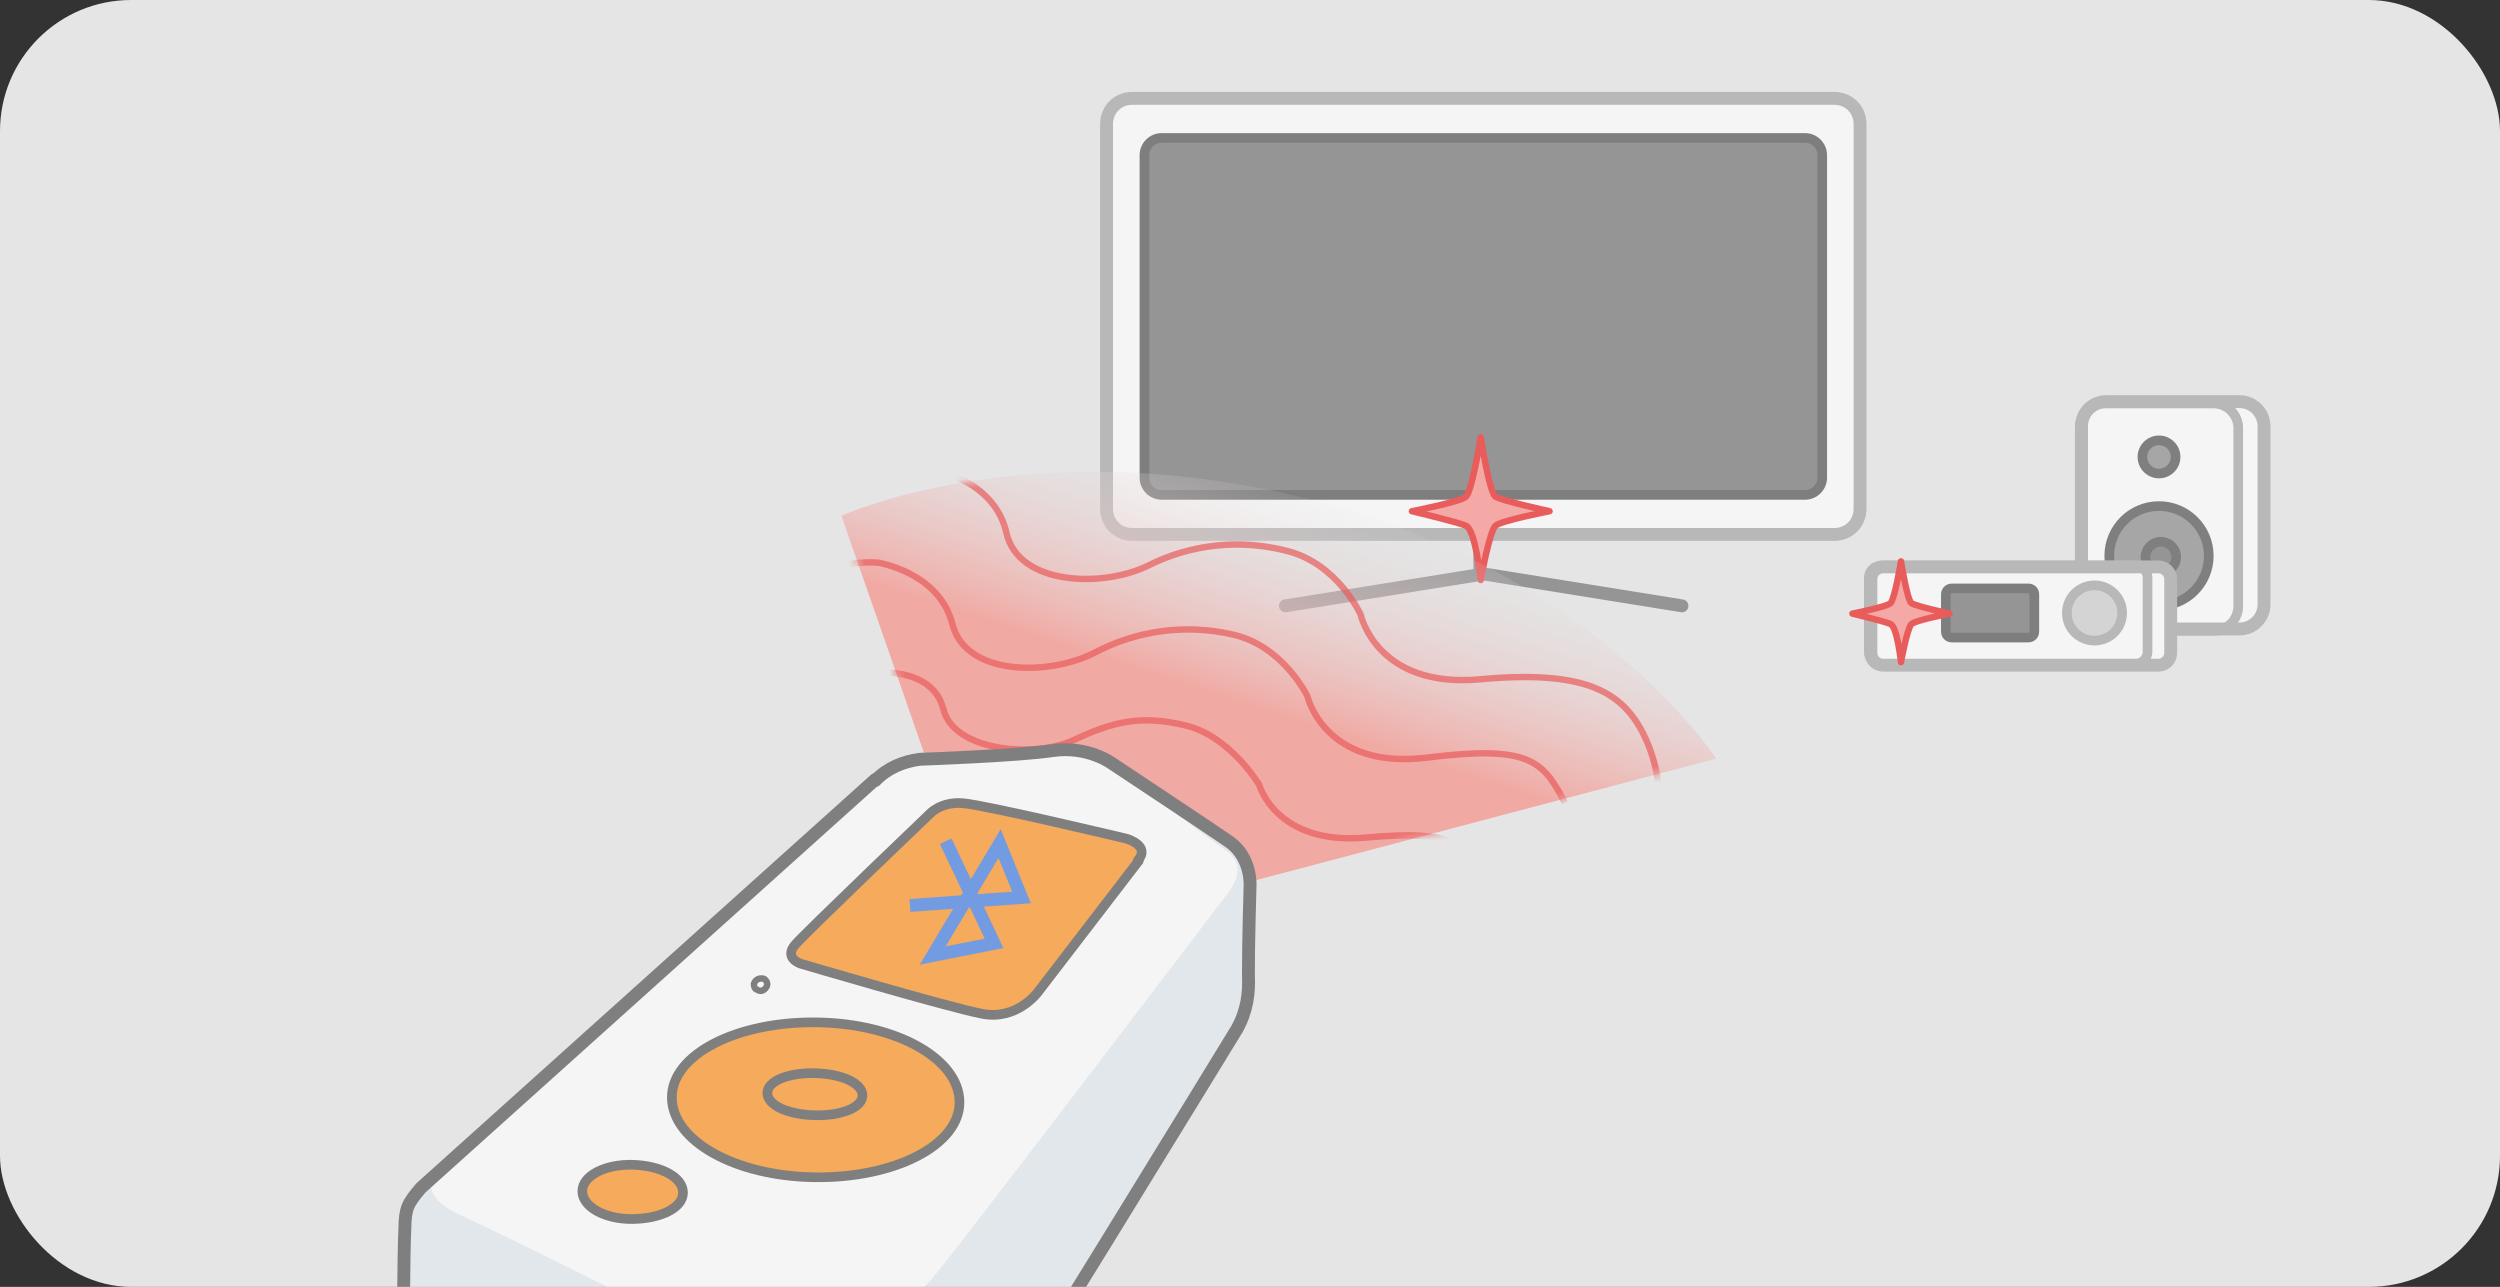 <svg width="305" height="157" viewBox="0 0 305 157" fill="none" xmlns="http://www.w3.org/2000/svg">
<rect x="0" y="0" width="305" height="157" fill="#333333" stroke="none"/>
<g clip-path="url(#clip0_2289_32710)">
<rect width="305" height="157" rx="16" fill="#E5E5E5"/>
<g opacity="0.6">
<path fill-rule="evenodd" clip-rule="evenodd" d="M256.947 49H273.212C274.861 49 276.21 50.349 276.21 51.998V73.735C276.21 75.384 274.861 76.733 273.212 76.733H256.947C255.298 76.733 253.949 75.384 253.949 73.735V51.998C253.949 50.349 255.298 49 256.947 49Z" fill="white" stroke="#999999" stroke-width="1.571" stroke-linecap="round" stroke-linejoin="round"/>
<path d="M256.725 49.223H270.066C271.715 49.223 273.065 50.572 273.065 52.221V73.957C273.065 75.606 271.715 76.956 270.066 76.956H256.725C255.076 76.956 253.727 75.606 253.727 73.957V52.221C253.727 50.572 255.076 49.223 256.725 49.223Z" stroke="#999999" stroke-width="1.178" stroke-linecap="round" stroke-linejoin="round"/>
<path d="M263.399 73.885C266.752 73.885 269.471 71.166 269.471 67.813C269.471 64.46 266.752 61.742 263.399 61.742C260.046 61.742 257.328 64.46 257.328 67.813C257.328 71.166 260.046 73.885 263.399 73.885Z" fill="#7C7C7C" stroke="#3C3B3C" stroke-width="1.178" stroke-linecap="round" stroke-linejoin="round"/>
<path d="M263.399 57.77C264.516 57.77 265.422 56.864 265.422 55.746C265.422 54.629 264.516 53.723 263.399 53.723C262.281 53.723 261.375 54.629 261.375 55.746C261.375 56.864 262.281 57.77 263.399 57.77Z" fill="#7C7C7C" stroke="#3C3B3C" stroke-width="1.178" stroke-linecap="round" stroke-linejoin="round"/>
<path d="M263.62 69.838C264.655 69.838 265.494 68.999 265.494 67.964C265.494 66.929 264.655 66.09 263.62 66.09C262.585 66.09 261.746 66.929 261.746 67.964C261.746 68.999 262.585 69.838 263.62 69.838Z" fill="#605F60" stroke="#3C3B3C" stroke-width="1.178" stroke-linecap="round" stroke-linejoin="round"/>
<path d="M156.824 73.914L180.96 70.031M205.2 73.914L181.065 70.031" stroke="#605F60" stroke-width="1.571" stroke-linecap="round" stroke-linejoin="round"/>
<path d="M180.547 70.031V54.605" stroke="#605F60" stroke-width="1.571" stroke-linecap="round" stroke-linejoin="round"/>
<path fill-rule="evenodd" clip-rule="evenodd" d="M138.148 12H223.777C225.561 12 226.925 13.364 226.925 15.148V62.055C226.925 63.839 225.561 65.203 223.777 65.203H138.148C136.364 65.203 135 63.839 135 62.055V15.148C135 13.364 136.364 12 138.148 12Z" fill="white" stroke="#999999" stroke-width="1.571"/>
<path fill-rule="evenodd" clip-rule="evenodd" d="M141.72 16.828H220.213C221.367 16.828 222.312 17.773 222.312 18.927V58.278C222.312 59.433 221.367 60.377 220.213 60.377H141.72C140.566 60.377 139.621 59.433 139.621 58.278V18.927C139.621 17.773 140.566 16.828 141.72 16.828Z" fill="#605F60" stroke="#393939" stroke-width="1.178"/>
<path fill-rule="evenodd" clip-rule="evenodd" d="M180.649 53.344C180.649 53.344 179.6 59.85 178.865 60.584C178.235 61.214 172.254 62.368 172.254 62.368C172.254 62.368 178.025 63.733 178.865 64.152C180.019 64.677 180.649 70.763 180.649 70.763C180.649 70.763 181.698 64.887 182.433 64.152C183.062 63.523 189.044 62.368 189.044 62.368C189.044 62.368 183.272 61.109 182.433 60.584C181.698 60.06 180.649 53.344 180.649 53.344Z" fill="#FF817B" stroke="#EA0000" stroke-width="0.785" stroke-linecap="round" stroke-linejoin="round"/>
<path fill-rule="evenodd" clip-rule="evenodd" d="M229.749 69.16H263.328C264.153 69.16 264.827 69.835 264.827 70.659V79.654C264.827 80.478 264.153 81.153 263.328 81.153H229.749C228.925 81.153 228.25 80.478 228.25 79.654V70.659C228.25 69.835 228.925 69.16 229.749 69.16Z" fill="white" stroke="#999999" stroke-width="1.571" stroke-linecap="round" stroke-linejoin="round"/>
<path d="M229.528 69H260.472C261.312 69 262 69.663 262 70.472V79.528C262 80.337 261.312 81 260.472 81H229.528C228.688 81 228 80.337 228 79.528V70.472C228 69.663 228.688 69 229.528 69Z" stroke="#999999" stroke-width="1.178" stroke-linecap="round" stroke-linejoin="round"/>
<path fill-rule="evenodd" clip-rule="evenodd" d="M238.144 71.785H247.438C247.888 71.785 248.188 72.085 248.188 72.535V77.032C248.188 77.482 247.888 77.781 247.438 77.781H238.144C237.694 77.781 237.395 77.482 237.395 77.032V72.535C237.395 72.085 237.694 71.785 238.144 71.785Z" fill="#605F60" stroke="#393939" stroke-width="1.178" stroke-linecap="round" stroke-linejoin="round"/>
<path d="M255.529 78.156C257.392 78.156 258.902 76.646 258.902 74.783C258.902 72.92 257.392 71.41 255.529 71.41C253.666 71.41 252.156 72.92 252.156 74.783C252.156 76.646 253.666 78.156 255.529 78.156Z" fill="#C8C8C8" stroke="#999999" stroke-width="1.178" stroke-linecap="round" stroke-linejoin="round"/>
<path fill-rule="evenodd" clip-rule="evenodd" d="M231.921 68.488C231.921 68.488 231.172 73.06 230.647 73.585C230.197 74.035 226 74.859 226 74.859C226 74.859 230.047 75.834 230.647 76.133C231.472 76.508 231.921 80.781 231.921 80.781C231.921 80.781 232.671 76.658 233.196 76.133C233.645 75.684 237.843 74.859 237.843 74.859C237.843 74.859 233.72 73.96 233.196 73.585C232.671 73.21 231.921 68.488 231.921 68.488Z" fill="#FF817B" stroke="#EA0000" stroke-width="0.785" stroke-linecap="round" stroke-linejoin="round"/>
<path fill-rule="evenodd" clip-rule="evenodd" d="M119.24 110.54L102.652 62.926C102.652 62.926 124.691 52.822 157.409 60.339C193.855 68.652 209.37 92.55 209.37 92.55L128.189 113.992L119.23 110.674L119.24 110.54Z" fill="url(#paint0_linear_2289_32710)"/>
<mask id="mask0_2289_32710" style="mask-type:luminance" maskUnits="userSpaceOnUse" x="102" y="57" width="108" height="57">
<path d="M119.232 110.544L102.644 62.93C102.644 62.93 124.683 52.826 157.401 60.343C193.847 68.656 209.362 92.553 209.362 92.553L128.181 113.995L119.223 110.678L119.232 110.544Z" fill="white"/>
</mask>
<g mask="url(#mask0_2289_32710)">
<g opacity="0.7">
<path d="M106.194 82.083C106.194 82.083 113.691 81.112 115.079 86.476C116.341 91.697 126.282 92.515 131.029 90.274C135.777 88.033 139.212 87.189 144.66 88.509C150.109 89.829 153.62 95.744 153.62 95.744C153.62 95.744 155.676 103.181 166.688 102.181C177.699 101.181 178.655 103.003 180.932 107.212" stroke="#EA0000" stroke-width="0.785"/>
<path d="M190.899 97.903C188.273 92.859 186.655 90.856 174.118 92.427C161.581 93.997 159.501 84.938 159.501 84.938C159.501 84.938 156.546 78.791 150.426 77.424C144.708 76.086 138.709 76.89 133.521 79.64C127.921 82.498 117.79 82.477 116.198 76.153C114.606 69.83 107.122 68.64 107.122 68.64C103.088 68.363 99.069 69.843 96.167 72.751" stroke="#EA0000" stroke-width="0.785"/>
<path d="M102.783 61.044C105.55 58.127 109.695 56.791 113.72 57.203C113.72 57.203 121.329 58.536 122.777 64.985C124.225 71.434 134.472 71.733 140.063 69.01C145.241 66.393 151.232 65.724 156.94 67.197C163.186 68.707 165.997 74.98 165.997 74.98C165.997 74.98 167.942 84.03 180.586 82.872C193.229 81.714 197.778 84.323 200.404 89.367C203.03 94.411 202.632 100.193 202.833 103.179" stroke="#EA0000" stroke-width="0.785"/>
</g>
</g>
<path fill-rule="evenodd" clip-rule="evenodd" d="M52.079 144.159C50.545 144.864 49.492 146.413 49.372 148.161C49.178 150.985 49.155 167.06 49.155 167.06C49.155 167.06 49.035 168.808 53.199 171.12C57.363 173.433 77.335 183.586 77.335 183.586C77.335 183.586 80.558 185.834 86.692 185.04C92.826 184.245 109.685 182.702 109.685 182.702C112.286 182.205 114.808 180.892 116.444 178.708C119.804 175.021 150.917 125.281 150.917 125.281C151.969 123.732 152.376 121.734 152.362 119.976C152.468 116.471 152.521 107.829 152.521 107.829C152.521 107.829 152.687 105.408 148.569 102.423C144.451 99.439 139.447 95.582 136.359 93.343C133.27 91.105 133.493 91.796 132.032 91.425L129.478 91.249L111.024 92.413C109.374 92.84 107.955 93.824 106.922 95.104C104.738 97.385 52.214 144.168 52.214 144.168L52.079 144.159Z" fill="#DEE7ED"/>
<path fill-rule="evenodd" clip-rule="evenodd" d="M132.434 91.451L113.586 92.453C111.148 92.556 108.788 93.475 106.785 95.093C103.642 97.579 53.523 142.771 53.523 142.771C53.523 142.771 50.227 145.517 56.121 148.218C62.015 150.92 78.862 159.373 78.862 159.373C81.89 160.526 85.098 161.017 88.219 160.826C88.488 160.845 105.722 159.732 105.722 159.732C108.833 159.676 111.902 158.265 113.825 155.83C115.425 154.184 149.584 109.247 149.584 109.247C149.584 109.247 152.648 105.945 149.685 103.85C146.722 101.755 135.04 92.846 135.04 92.846C134.279 92.119 133.366 91.651 132.434 91.451Z" fill="white"/>
<path d="M106.792 95.094L51.356 144.919C49.738 146.835 49.432 147.354 49.391 149.918C49.252 151.935 49.159 167.06 49.159 167.06C49.317 168.692 49.656 169.661 51.849 171.162C54.419 173.095 77.331 183.721 77.331 183.721C79.811 184.972 82.491 185.291 85.334 185.216C90.633 184.77 112.378 182.886 112.378 182.886C115.239 182.543 116.435 180.868 117.783 178.935C120.309 175.596 150.903 125.55 150.903 125.55C152.135 123.338 152.418 121.196 152.306 118.891C152.295 115.108 152.507 108.097 152.507 108.097C152.507 108.097 152.747 104.601 149.909 102.65C147.071 100.699 135.7 93.163 135.7 93.163C135.7 93.163 132.746 90.933 128.379 91.579C124.011 92.225 112.23 92.631 112.23 92.631C110.185 92.896 108.238 93.708 106.782 95.229L106.792 95.094Z" stroke="#3C3B3C" stroke-width="1.571" stroke-linecap="round" stroke-linejoin="round"/>
<path fill-rule="evenodd" clip-rule="evenodd" d="M99.622 124.728C109.34 124.855 117.015 129.165 117.058 134.437C117.101 139.709 109.123 143.754 99.404 143.627C89.686 143.499 82.011 139.189 81.968 133.918C81.925 128.646 89.904 124.601 99.622 124.728Z" fill="#FF8200" stroke="#3C3B3C" stroke-width="1.178" stroke-linecap="round" stroke-linejoin="round"/>
<path d="M99.46 130.932C102.696 131.02 105.187 132.136 105.219 133.625C105.252 135.113 102.614 136.148 99.378 136.06C96.142 135.973 93.651 134.856 93.619 133.368C93.586 131.88 96.224 130.845 99.46 130.932Z" stroke="#3C3B3C" stroke-width="1.178" stroke-linecap="round" stroke-linejoin="round"/>
<path fill-rule="evenodd" clip-rule="evenodd" d="M77.209 142.104C80.58 142.201 83.321 143.605 83.326 145.497C83.331 147.389 80.54 148.683 77.16 148.721C73.78 148.759 71.049 147.22 71.044 145.328C71.038 143.437 73.839 142.008 77.209 142.104Z" fill="#FF8200" stroke="#3C3B3C" stroke-width="1.178" stroke-linecap="round" stroke-linejoin="round"/>
<path d="M93.235 119.426C93.62 119.723 93.727 120.135 93.43 120.52C93.133 120.905 92.721 121.012 92.336 120.715C92.067 120.697 91.96 120.284 91.979 120.015C92.15 119.487 92.706 119.255 93.235 119.426Z" stroke="#3C3B3C" stroke-width="0.785" stroke-linecap="round" stroke-linejoin="round"/>
<path fill-rule="evenodd" clip-rule="evenodd" d="M138.938 105.002L126.622 121.043C126.622 121.043 124.087 124.516 119.821 123.683C115.555 122.849 97.68 117.568 97.68 117.568C97.68 117.568 95.566 116.883 97.03 115.227C98.495 113.571 113.389 99.329 113.389 99.329C113.389 99.329 114.71 97.798 117.399 97.983C120.088 98.168 137.5 102.336 137.5 102.336C137.5 102.336 140.412 103.212 138.803 104.992L138.938 105.002Z" fill="#FF8200" stroke="#3C3B3C" stroke-width="1.178" stroke-linecap="round" stroke-linejoin="round"/>
<path d="M111.018 110.462L124.628 109.494L121.949 102.913L113.792 116.573L121.275 115.086L115.38 102.63" stroke="#2769DF" stroke-width="1.571"/>
</g>
</g>
<defs>
<linearGradient id="paint0_linear_2289_32710" x1="144.236" y1="114.419" x2="162.254" y2="58.645" gradientUnits="userSpaceOnUse">
<stop stop-color="#F98177"/>
<stop offset="0.5" stop-color="#F98177"/>
<stop offset="1" stop-color="#DEE7ED" stop-opacity="0"/>
</linearGradient>
<clipPath id="clip0_2289_32710">
<rect width="305" height="157" rx="16" fill="white"/>
</clipPath>
</defs>
</svg>
